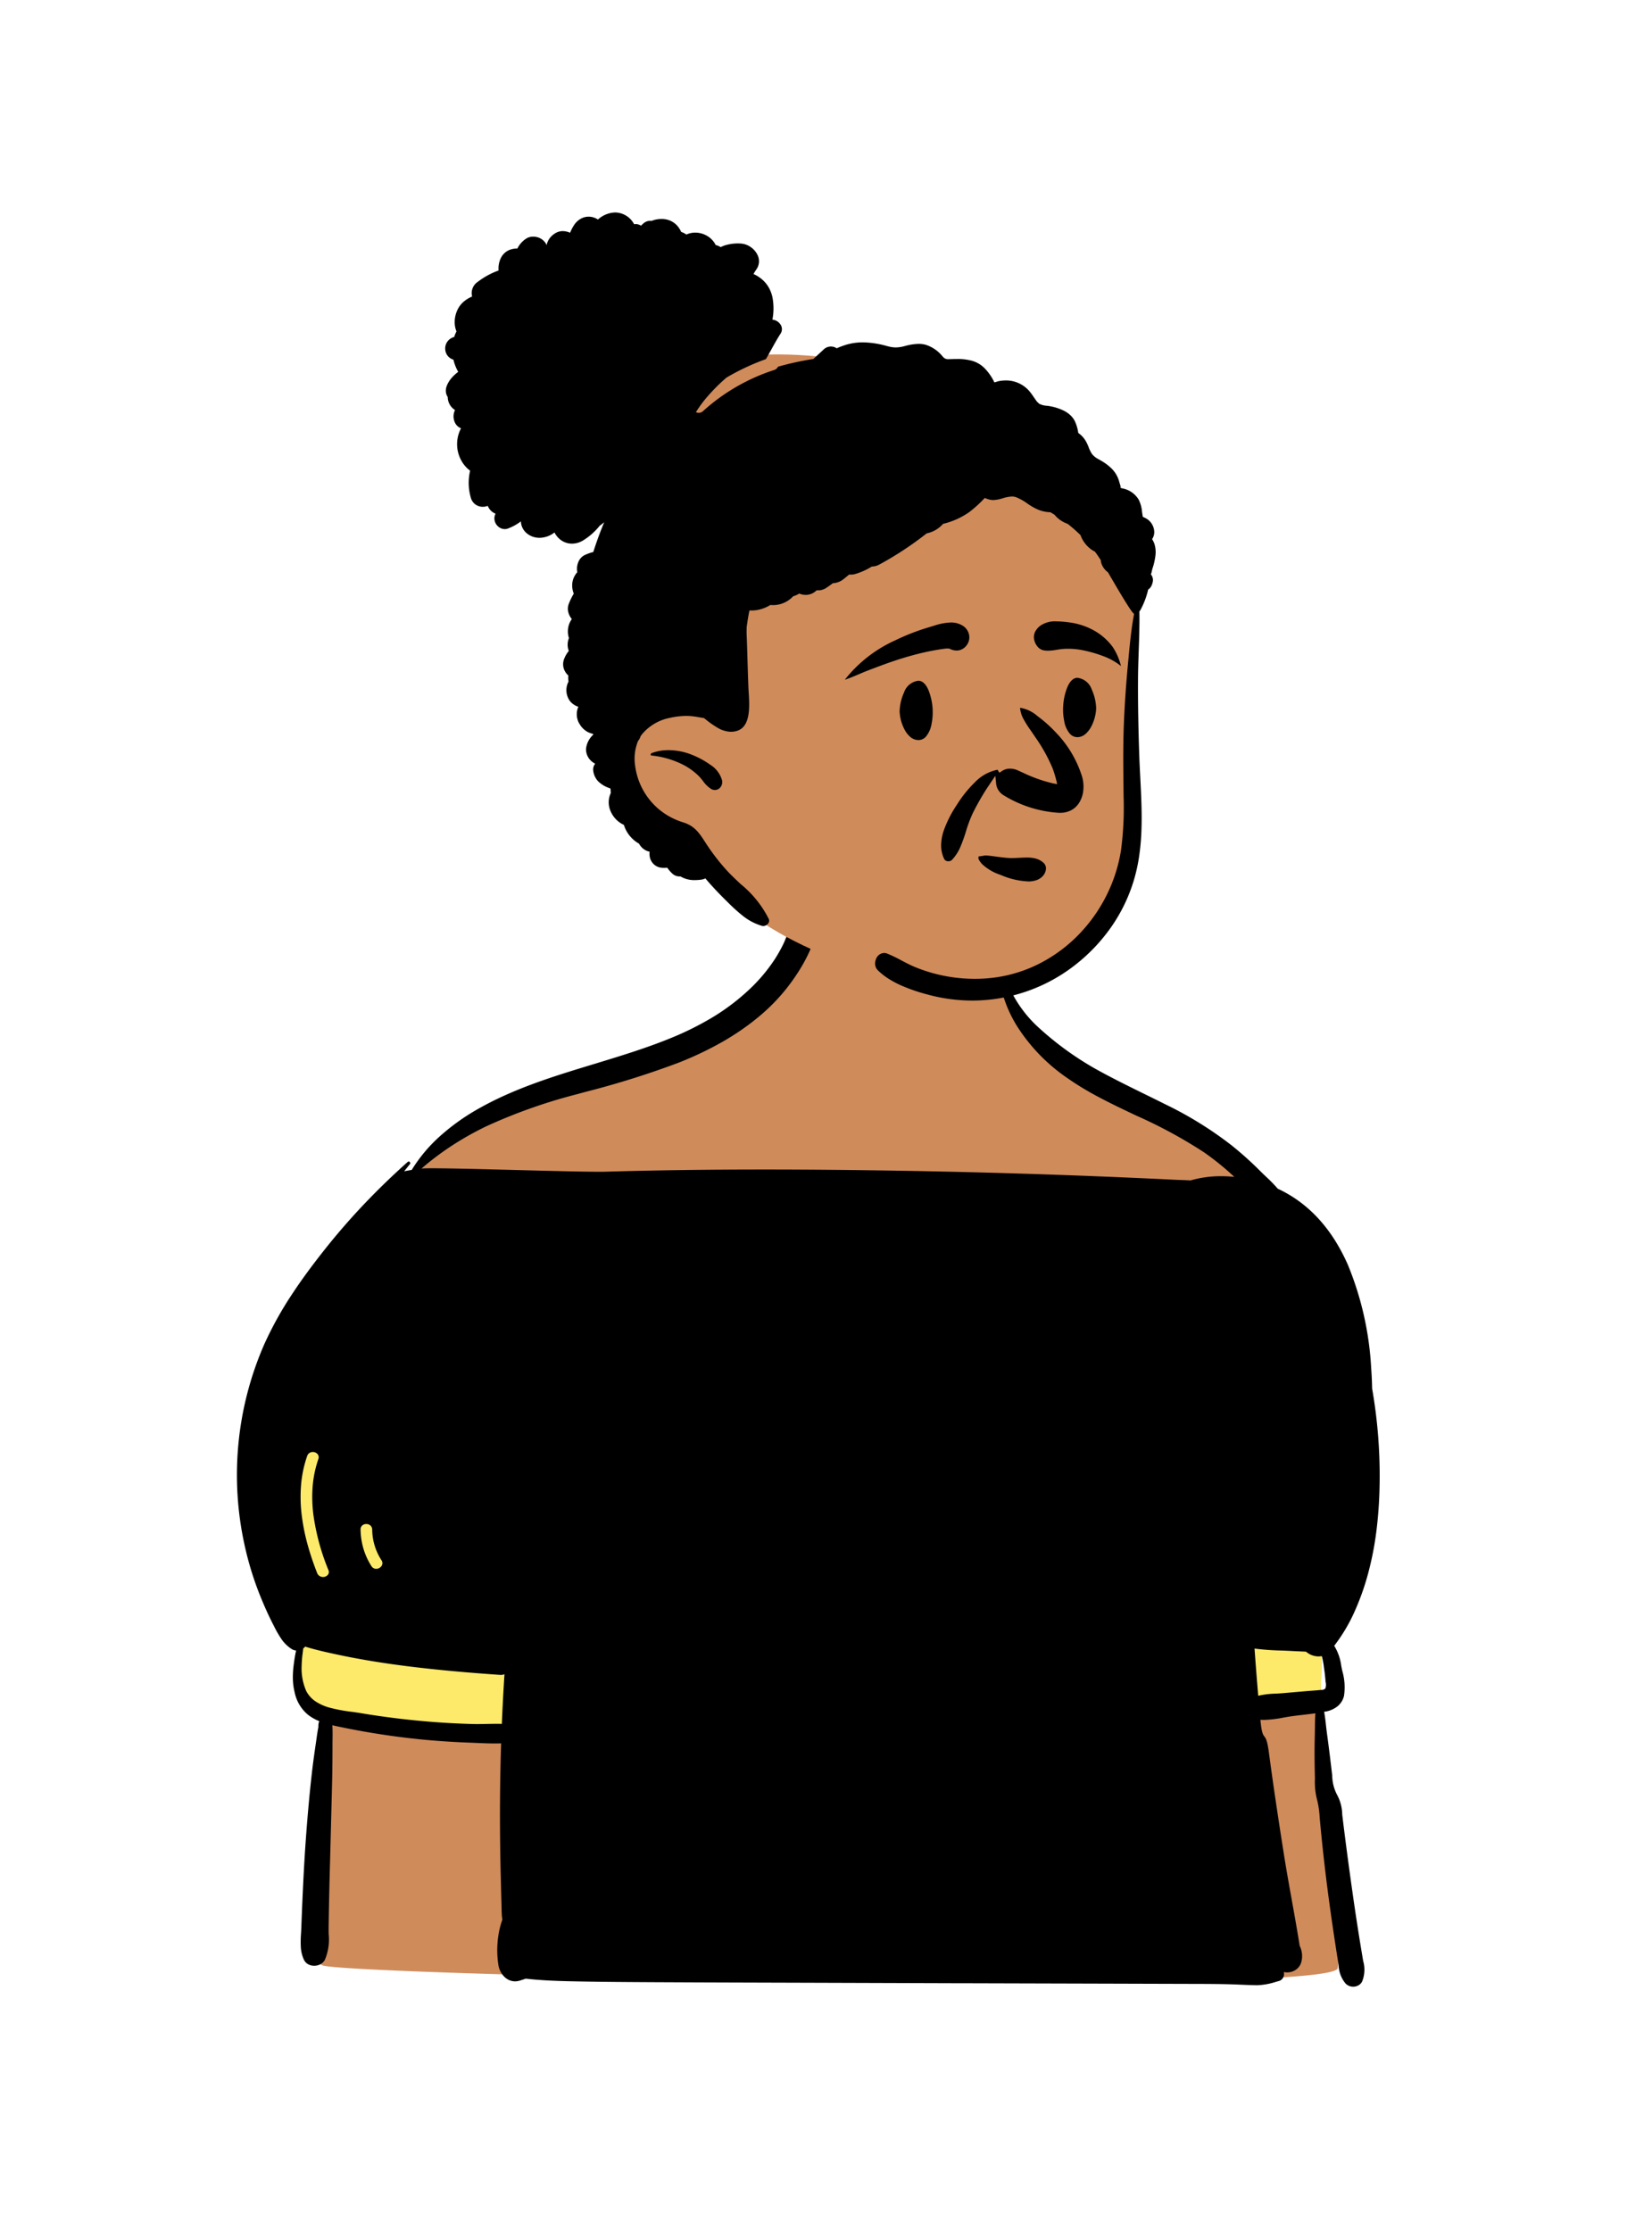 <svg id="peep-70" xmlns="http://www.w3.org/2000/svg" width="240" height="324" viewBox="0 0 240 324">
  <g id="BODY" transform="translate(31.056 135.053)">
    <path id="_Skin" data-name="✋ Skin" d="M157.3,142.745c-.513-4.762-.828-9.557-1.01-14.343s.056-9.619.16-14.4c.212-9.728.556-19.48-.218-29.193a130.27,130.27,0,0,0-5.062-27.116A69.133,69.133,0,0,0,146.4,44.958c-2.135-3.991-5.516-6.648-9.231-9.085-3.955-2.595-7.878-5.239-11.817-7.857-3.307-2.2-9.258-4.757-11.971-7.7-2.855-3.092-3.391-10.757-5.293-14.42C106.236,2.331,100.995,0,96.959,0c-6.68,0-11.741-.341-17.233,5.84-2.74,3.084-.56,6.2-3.432,9.162-2.641,2.722-9.395,5.519-12.8,7.1-4.077,1.891-8.256,3.561-12.5,5.049-4.325,1.517-8.76,2.648-13.109,4.081-4.169,1.373-9.613,7.031-12.85,10.025C22.031,44.041,21.284,43.729,19,47.11,13.976,54.531,8.95,62.037,4.952,70.071c-1.991,4-3.92,8.212-4.642,12.657C-.461,87.469.3,92.05,1.553,96.64c1.272,4.671,5.312,9.118,6.629,13.778.607,2.147-1.475,4.49-.518,6.514a14.9,14.9,0,0,0,1.766,2.791c.528.678,2.589.528,2.856,1.358s-1.221,2.579-1.244,3.447c-.031,1.242-.081,2.484-.122,3.726l-.241,7.343L10.2,150.074a16.48,16.48,0,0,0,.25,4.609,3.342,3.342,0,0,1-.384-.418c-.346-.452-1.081-.069-.787.46a4.9,4.9,0,0,0,2.025,1.951c.963,1.42,146.827,4.593,147.545.44.4-2.33-.33-4.825-.623-7.14C157.926,147.564,157.563,145.163,157.3,142.745Z" transform="translate(4.437 -6.341)" fill="#d08b5b"/>
    <path id="_Top" data-name="👕 Top" d="M0,0,150.654,8.24q.162,1.565.287,3.134c.774,9.713.43,19.465.218,29.193-.028,1.29-.066,2.583-.1,3.879L136.194,46.9,30.542,49.441,4.136,46.288l-1.1-1.9-.759-3.309c.326-1.358.983-2.764.607-4.1-.11-.388-.238-.774-.382-1.16l.136-2.655Z" transform="translate(9.731 67.093)" fill="#fdea6b"/>
    <path id="_Ink" data-name="🖍 Ink" d="M162.183,155.6a1.57,1.57,0,0,1-1.11-.432,4.294,4.294,0,0,1-1.026-2.635v0c-.02-.135-.041-.274-.064-.412-.157-.974-.308-1.942-.45-2.877-.32-2.092-.62-4.169-.892-6.176-.529-3.9-.985-7.949-1.356-12.032a13.326,13.326,0,0,0-.416-2.734,10.338,10.338,0,0,1-.273-2.934c-.064-2.511-.07-4.43-.021-6.224.01-.358.014-.728.018-1.086.008-.709.016-1.443.069-2.162-.613.084-1.237.157-1.84.228-.46.054-.937.11-1.409.171-.444.058-.9.138-1.376.222a16.947,16.947,0,0,1-2.853.338c-.177,0-.349-.006-.512-.019.177,1.89.372,2.147.578,2.418s.423.558.664,2.38c.568,4.263,1.236,8.791,2.165,14.682.354,2.244.763,4.519,1.159,6.719v.006c.391,2.171.794,4.415,1.145,6.628v0a3.4,3.4,0,0,1,.335,1.19,3.212,3.212,0,0,1-.123,1.234,1.941,1.941,0,0,1-.8,1.064,2.242,2.242,0,0,1-1.228.367,2.12,2.12,0,0,1-.491-.057,1.151,1.151,0,0,1-.084.787,1,1,0,0,1-.643.524l-.389.108a10.042,10.042,0,0,1-2.751.5h-.095c-.706-.011-1.426-.042-2.121-.071h-.02l-.808-.034c-2-.077-4.041-.082-6.012-.088h-.307l-6.109-.018h-.035l-6.076-.018-21.318-.06-.942,0L82.6,155.027l-1.993-.006c-6.523-.019-13.268-.038-19.915-.073-3.774-.019-7.467-.042-11.165-.114-2.572-.049-5.088-.116-7.58-.4-.294.1-.565.188-.828.271a2.411,2.411,0,0,1-.726.116,2.109,2.109,0,0,1-.925-.212,2.434,2.434,0,0,1-.743-.565,3.174,3.174,0,0,1-.779-1.758A13.915,13.915,0,0,1,38.2,147c.1-.4.222-.786.351-1.152a4.52,4.52,0,0,1-.076-.569c-.029-.429-.038-.87-.047-1.3v0c0-.191-.008-.389-.014-.583-.028-.929-.051-1.873-.073-2.785-.011-.455-.022-.926-.035-1.393-.066-2.657-.1-5.33-.106-7.944-.006-3.7.051-7.4.169-11.011-.3.011-.6.016-.932.016-.877,0-1.766-.039-2.625-.076h0c-.347-.015-.706-.031-1.055-.043-2.039-.074-4.114-.205-6.167-.391a110.666,110.666,0,0,1-12.158-1.8l-.236-.048h0c-.443-.09-.9-.184-1.35-.29.048.676.039,1.364.03,2.03v0c0,.2-.006.408-.007.608q0,.424,0,.848v0c-.006,1.228-.012,2.5-.036,3.747-.038,1.868-.088,3.763-.137,5.6v.008c-.028,1.041-.056,2.117-.082,3.176-.029,1.175-.061,2.365-.093,3.515v0c-.049,1.794-.1,3.65-.138,5.475-.031,1.448-.057,2.927-.076,4.4,0,.308,0,.626.007.933a7.634,7.634,0,0,1-.548,3.725,1.54,1.54,0,0,1-.655.644,1.938,1.938,0,0,1-.9.219,1.811,1.811,0,0,1-.868-.213,1.446,1.446,0,0,1-.619-.65,5.117,5.117,0,0,1-.458-1.882,15.8,15.8,0,0,1,.032-1.957v0c.015-.268.031-.544.041-.815.064-1.721.125-3.227.188-4.605.157-3.479.323-6.337.524-9,.248-3.295.522-6.235.837-8.989.172-1.509.393-3.029.606-4.5.021-.142.042-.292.061-.424.077-.54.157-1.1.266-1.645a1.873,1.873,0,0,1,.125-.842,6.779,6.779,0,0,1-1.622-.919,5.7,5.7,0,0,1-1.958-3.3,8.7,8.7,0,0,1-.254-2.045,13.764,13.764,0,0,1,.14-2.059c.09-.657.183-1.3.332-1.938A1.3,1.3,0,0,1,8,106.6a5.145,5.145,0,0,1-1.551-1.489,15.492,15.492,0,0,1-1.082-1.88l0,0-.088-.17c-.605-1.173-1.178-2.422-1.751-3.817A46.051,46.051,0,0,1,1.1,91.485,47.313,47.313,0,0,1,3.978,62.257,51.455,51.455,0,0,1,8,55.02c1.357-2.063,2.915-4.186,4.9-6.683,1.771-2.223,3.681-4.412,5.675-6.506,1.948-2.045,4.037-4.062,6.209-6a.236.236,0,0,1,.157-.065.225.225,0,0,1,.2.132.233.233,0,0,1-.036.255c-.253.313-.523.651-.824,1.031.377-.078.747-.146,1.1-.2a22.118,22.118,0,0,1,4.285-5.062,31.559,31.559,0,0,1,5.421-3.836c1.267-.718,2.589-1.381,4.04-2.028,1.293-.576,2.66-1.126,4.179-1.681,2.822-1.03,5.755-1.921,8.591-2.783,3.657-1.111,7.437-2.259,11.024-3.719A44.016,44.016,0,0,0,68.8,14.987,31.651,31.651,0,0,0,74.069,11.1a24.28,24.28,0,0,0,4.012-4.652,21.123,21.123,0,0,0,1.51-2.746c.166-.368.309-.748.448-1.116h0A11.657,11.657,0,0,1,80.816.828,1.636,1.636,0,0,1,82.271,0a1.852,1.852,0,0,1,1.315.538A1.589,1.589,0,0,1,84.045,1.7a7.668,7.668,0,0,1-.268,1.833,12.061,12.061,0,0,1-.652,1.815,24.3,24.3,0,0,1-1.873,3.32,27.346,27.346,0,0,1-4.914,5.607,34.482,34.482,0,0,1-2.816,2.2c-.938.66-1.942,1.3-2.984,1.894a49.331,49.331,0,0,1-6.361,3.03,128.55,128.55,0,0,1-13.538,4.248l-.065.018-1.051.288a78.068,78.068,0,0,0-13.321,4.7,44.544,44.544,0,0,0-4.921,2.762,41.047,41.047,0,0,0-4.48,3.369c.234-.027.738-.04,1.542-.04,2.463,0,7.362.128,12.1.252h.023c4.746.124,9.653.253,12.124.253.422,0,.768,0,1.029-.011,7.3-.212,14.835-.314,23.031-.314,6.513,0,13.375.066,20.978.2,7.228.128,14.593.323,21.889.581,3.586.126,7.234.272,11.153.446,2.029.09,3.817.173,5.468.256.328.016.66.028.981.039.462.017.94.034,1.408.062a15.737,15.737,0,0,1,4.457-.614,18.817,18.817,0,0,1,1.9.1,39.517,39.517,0,0,0-4.46-3.608,69.826,69.826,0,0,0-9.8-5.3c-1.757-.832-3.574-1.692-5.318-2.617a43.547,43.547,0,0,1-5.058-3.089,26.114,26.114,0,0,1-6.832-7.122,18.664,18.664,0,0,1-2.076-4.463,15.109,15.109,0,0,1-.674-4.889.175.175,0,0,1,.181-.166.146.146,0,0,1,.149.121,17.522,17.522,0,0,0,2.03,5.218,17.985,17.985,0,0,0,3.543,4.333,45.366,45.366,0,0,0,8.03,5.829c2.387,1.337,4.88,2.561,7.292,3.745h0c.969.476,1.971.967,2.953,1.46a54.116,54.116,0,0,1,9.615,5.943,50.385,50.385,0,0,1,4.27,3.838c.235.234.483.47.745.719a21.675,21.675,0,0,1,1.724,1.767c.039.016.08.034.118.053a18.46,18.46,0,0,1,3.325,2.029,19.406,19.406,0,0,1,2.755,2.583,22.488,22.488,0,0,1,2.235,3.035,27.55,27.55,0,0,1,1.765,3.383,45.766,45.766,0,0,1,3.37,14.944c.073.985.12,1.993.14,3a73.454,73.454,0,0,1,1.079,14.341,61.862,61.862,0,0,1-.447,6.252,45.744,45.744,0,0,1-1.188,6.151,36.822,36.822,0,0,1-1.952,5.544,24.535,24.535,0,0,1-3,5.063,7.282,7.282,0,0,1,1.022,2.914l0,.009c.027.137.053.266.08.393.023.11.046.219.071.334v0a8.463,8.463,0,0,1,.248,3.628,2.769,2.769,0,0,1-.992,1.549,3.884,3.884,0,0,1-1.713.733l-.022,0c-.051.009-.1.018-.155.026.116.668.2,1.355.271,2.019v.008c.045.39.091.794.144,1.18.284,2.05.524,4.083.756,6.05a6.164,6.164,0,0,0,.725,2.837,6.186,6.186,0,0,1,.729,2.834c.438,3.642.954,7.537,1.578,11.905.285,2,.6,4.072.936,6.163.127.787.3,1.826.473,2.872.018.109.037.217.055.321v0a4.519,4.519,0,0,1-.151,2.974,1.244,1.244,0,0,1-.533.559A1.557,1.557,0,0,1,162.183,155.6ZM9.9,106.209a1.306,1.306,0,0,1-.283.268c-.024.239-.054.482-.083.717v0a15.182,15.182,0,0,0-.147,1.81,8.136,8.136,0,0,0,.67,3.66,4.084,4.084,0,0,0,1.394,1.532,7.046,7.046,0,0,0,1.963.871,23.1,23.1,0,0,0,3.268.614c.439.06.853.117,1.24.183,3.5.589,7.1,1.026,10.69,1.3,1.8.138,3.667.233,5.552.285.231.006.473.009.739.009.462,0,.934-.009,1.391-.018h.012c.455-.009.925-.018,1.388-.018.281,0,.535,0,.778.01.1-2.425.229-4.852.382-7.213a1.246,1.246,0,0,1-.5.1c-.037,0-.075,0-.113,0-4.29-.3-9.947-.746-15.67-1.551-2.786-.391-5.435-.853-7.872-1.372C13.208,107.076,11.512,106.717,9.9,106.209Zm137.922.285c.171,2.369.351,4.675.537,6.856a12.485,12.485,0,0,1,2.554-.311c.34-.018.692-.037,1.027-.066l3.566-.31c.237-.02.482-.037.7-.053h0c.391-.028.795-.057,1.188-.1.041,0,.084-.008.13-.012h0a.743.743,0,0,0,.588-.214,1.638,1.638,0,0,0,.039-.929v0c-.011-.083-.02-.155-.024-.213-.042-.549-.1-1.1-.184-1.644q-.018-.125-.036-.252l0-.021a13,13,0,0,0-.251-1.407,1.906,1.906,0,0,0-.075-.233,2.281,2.281,0,0,1-.479.05,2.82,2.82,0,0,1-1.8-.688c-.327-.017-.66-.032-.982-.046h0c-.373-.016-.759-.034-1.137-.055-.5-.028-1.013-.047-1.512-.066h0a35.93,35.93,0,0,1-3.846-.284ZM11.011,77.948a.837.837,0,0,0-.821.58A17.187,17.187,0,0,0,9.3,82.783a21.753,21.753,0,0,0,.1,4.339,29.518,29.518,0,0,0,.858,4.294,40.345,40.345,0,0,0,1.387,4.118.879.879,0,0,0,.846.566.888.888,0,0,0,.737-.352.68.68,0,0,0,.046-.664,32.981,32.981,0,0,1-2.172-7.963,20.3,20.3,0,0,1-.121-4.1,16.023,16.023,0,0,1,.832-4.039.726.726,0,0,0-.073-.678A.9.9,0,0,0,11.011,77.948Zm7.767,10.458a.865.865,0,0,0-.618.242.777.777,0,0,0-.212.574,10.4,10.4,0,0,0,.417,2.759,9.936,9.936,0,0,0,1.159,2.537.805.805,0,0,0,.693.393.947.947,0,0,0,.814-.47.735.735,0,0,0-.048-.776,8.339,8.339,0,0,1-1.345-4.443.793.793,0,0,0-.275-.612A.9.9,0,0,0,18.777,88.406Z" transform="translate(3.379 -2.132)"/>
  </g>
  <g id="HEAD" transform="translate(78.592 38.043)">
    <path id="_Skin-2" data-name="✋ Skin" d="M21.411.07C53.365-1.5,75.046,23.758,75.979,33.833c.647,6.993.208,16.319.208,22.568,0,3.19,1.605,12.885-.208,17.534-4.037,10.347-8.6,18.453-21.233,18.453s-31.9-6.566-38.514-15.034C15.024,75.807.017,64.489.017,55.593.017,36.613-1.39,1.195,21.411.07Z" transform="translate(10.104 13.428)" fill="#d08b5b"/>
    <path id="_Ink-2" data-name="🖍 Ink" d="M76.587,114.453a24.906,24.906,0,0,1-6.448-.861l-.268-.073a24.956,24.956,0,0,1-3.759-1.321,13.921,13.921,0,0,1-1.765-.957,9.2,9.2,0,0,1-1.512-1.206,1.3,1.3,0,0,1-.367-.768,1.666,1.666,0,0,1,.119-.841,1.311,1.311,0,0,1,1.175-.886,1.266,1.266,0,0,1,.468.094,21.958,21.958,0,0,1,2.073,1c.611.322,1.242.654,1.892.927a22.989,22.989,0,0,0,8.723,1.737,21.887,21.887,0,0,0,2.982-.2,20.287,20.287,0,0,0,6.645-2.127,21.632,21.632,0,0,0,5.5-4.114,22.7,22.7,0,0,0,4-5.622,22.451,22.451,0,0,0,2.141-6.651,47.431,47.431,0,0,0,.368-7.829l-.03-2.864c-.021-2.168-.035-4.689.056-7.187.106-2.932.309-5.951.62-9.23l.152-1.6c.164-1.7.369-3.682.732-5.594h0c-.277,0-2.3-3.435-3.794-6.019a2.63,2.63,0,0,1-.992-1.4,2.163,2.163,0,0,1-.057-.368c-.274-.432-.564-.853-.862-1.251l-.066-.03c-.051-.023-.09-.042-.114-.056a4.141,4.141,0,0,1-.9-.7,4.433,4.433,0,0,1-.689-.908,4.3,4.3,0,0,1-.316-.692A22.39,22.39,0,0,0,90.6,45.354l-.1-.077-.077-.059a4.256,4.256,0,0,1-1.9-1.319c-.2-.124-.4-.248-.609-.368a4.956,4.956,0,0,1-1.839-.4,8.68,8.68,0,0,1-1.5-.865,8,8,0,0,0-1.6-.9,1.824,1.824,0,0,0-.652-.113,4.938,4.938,0,0,0-1.316.253l-.015,0a5.009,5.009,0,0,1-1.359.257,2.21,2.21,0,0,1-.315-.022,3.2,3.2,0,0,1-.927-.284,17.735,17.735,0,0,1-2.269,2.064,11.067,11.067,0,0,1-3.794,1.7A4.285,4.285,0,0,1,69.955,46.6a48.39,48.39,0,0,1-6.839,4.505,2.359,2.359,0,0,1-1.138.316,9.655,9.655,0,0,1-2.452,1.094,2.013,2.013,0,0,1-.562.079,2.227,2.227,0,0,1-.269-.017l-.756.617a2.688,2.688,0,0,1-1.624.648c-.313.24-.645.474-1.014.716a2.142,2.142,0,0,1-1.18.322c-.054,0-.109,0-.164-.005a2.222,2.222,0,0,1-1.579.661,2.426,2.426,0,0,1-.935-.191c-.124.073-.236.132-.353.187a3.926,3.926,0,0,1-.541.209,3.992,3.992,0,0,1-2.919,1.281,3.887,3.887,0,0,1-.389-.02,5.536,5.536,0,0,1-1.331.594,5.026,5.026,0,0,1-1.42.209c-.1,0-.2,0-.293-.009-.153.773-.286,1.566-.4,2.426l-.011.594c0,.1,0,.173,0,.221v.02c.052,1.321.093,2.665.132,3.964v.006c.038,1.262.078,2.566.128,3.849l.009.206c.009.186.022.384.035.594v0c.1,1.659.246,3.932-.8,5.053a2.057,2.057,0,0,1-.739.5,2.808,2.808,0,0,1-1.05.184h-.106a3.988,3.988,0,0,1-1.827-.583,13.294,13.294,0,0,1-1.62-1.124l-.136-.107-.227-.178c-.257-.033-.517-.078-.768-.121a10.669,10.669,0,0,0-1.4-.177c-.115,0-.232-.006-.349-.006a10.646,10.646,0,0,0-2.381.272,7.013,7.013,0,0,0-4.065,2.352c-.078.1-.157.209-.249.349a1.842,1.842,0,0,1-.356.662,6.783,6.783,0,0,0-.429,3.56,9.928,9.928,0,0,0,3.5,6.395,10.174,10.174,0,0,0,3.35,1.823l.126.04c1.7.531,2.357,1.557,3.272,2.977l.029.045A30.26,30.26,0,0,0,40.8,95.427c.65.725,1.4,1.425,2.117,2.1a15.488,15.488,0,0,1,4.094,5.079.647.647,0,0,1-.069.621.928.928,0,0,1-.74.4.7.7,0,0,1-.188-.025,8.08,8.08,0,0,1-2.7-1.395,24.576,24.576,0,0,1-2.277-2.049l0,0-.178-.174C39.72,98.868,38.719,97.8,37.8,96.715a2.192,2.192,0,0,1-.656.185,7.083,7.083,0,0,1-.866.056,3.9,3.9,0,0,1-2.106-.536c-.043,0-.087.006-.13.006a1.543,1.543,0,0,1-1.031-.4,5.154,5.154,0,0,1-.759-.872c-.177.016-.329.023-.467.023a2.9,2.9,0,0,1-.479-.036,1.21,1.21,0,0,1-.419-.116,1.837,1.837,0,0,1-.681-.47,1.946,1.946,0,0,1-.445-.8,2.318,2.318,0,0,1-.066-.92,2.175,2.175,0,0,1-.251-.068,2.261,2.261,0,0,1-1.283-1.1,4.8,4.8,0,0,1-1.29-1.066,4.64,4.64,0,0,1-.911-1.66,3.94,3.94,0,0,1-.551-.311A3.856,3.856,0,0,1,24,86.884a3.2,3.2,0,0,1-.086-2.218l.017-.047c.024-.065.07-.18.127-.311l0-.02c-.008-.1-.015-.2-.021-.3l-.017-.317-.254-.108a4.234,4.234,0,0,1-1.553-.96,2.719,2.719,0,0,1-.719-1.652,1.256,1.256,0,0,1,.263-.848V80.03c-.089-.046-.166-.09-.229-.13a2.341,2.341,0,0,1-.809-.884,2.238,2.238,0,0,1-.257-1.167,3.272,3.272,0,0,1,.919-1.891l.132-.154.025-.028.012-.014-.306-.1a2.908,2.908,0,0,1-.512-.2,2.982,2.982,0,0,1-1.2-1.159l-.019-.03c-.032-.05-.065-.1-.094-.155a2.734,2.734,0,0,1-.166-2.1,2.084,2.084,0,0,1,.094-.228,2.661,2.661,0,0,1-1.185-.785,2.673,2.673,0,0,1-.243-2.884,2.945,2.945,0,0,1-.029-.868,2.356,2.356,0,0,1-.7-1.141,2.121,2.121,0,0,1,.082-1.259,4.278,4.278,0,0,1,.683-1.176,2.57,2.57,0,0,1,.02-1.864,3.186,3.186,0,0,1-.152-.939,3.1,3.1,0,0,1,.149-.992,3.191,3.191,0,0,1,.422-.836,2.559,2.559,0,0,1-.521-1.041,1.951,1.951,0,0,1,.077-1.154,9.6,9.6,0,0,1,.729-1.5,3.062,3.062,0,0,1-.23-1.182,2.813,2.813,0,0,1,.2-1.069,3.044,3.044,0,0,1,.544-.86,2.541,2.541,0,0,1,.136-1.441,1.938,1.938,0,0,1,.936-1.048,7.359,7.359,0,0,1,1.25-.444c.192-.6.379-1.157.571-1.7.3-.855.646-1.737,1.013-2.62a6.879,6.879,0,0,1-.648.5,9.329,9.329,0,0,1-2.44,2.156,3.127,3.127,0,0,1-1.587.453,2.757,2.757,0,0,1-1.475-.425,2.99,2.99,0,0,1-1.07-1.2,3.632,3.632,0,0,1-2.166.777,3.113,3.113,0,0,1-.364-.022,2.858,2.858,0,0,1-1.439-.585,2.36,2.36,0,0,1-.845-1.293,2.192,2.192,0,0,1-.064-.49,7.36,7.36,0,0,1-1.933,1.057,1.333,1.333,0,0,1-.416.067,1.469,1.469,0,0,1-.983-.4,1.565,1.565,0,0,1-.506-.943,1.469,1.469,0,0,1,.154-.9l-.087-.034-.043-.019a1.955,1.955,0,0,1-1-1.078,2,2,0,0,1-.725.137A1.829,1.829,0,0,1,4.4,42.411a1.789,1.789,0,0,1-.674-.973A7.737,7.737,0,0,1,3.62,37.5,4.521,4.521,0,0,1,2.327,36,4.913,4.913,0,0,1,2.3,31.345a1.644,1.644,0,0,1-.945-.969,2.1,2.1,0,0,1,.07-1.684A2.257,2.257,0,0,1,.367,26.8,1.634,1.634,0,0,1,.1,26.067a1.9,1.9,0,0,1,.125-.876,3.912,3.912,0,0,1,.678-1.128,5.856,5.856,0,0,1,.989-.916,6.592,6.592,0,0,1-.7-1.773A1.639,1.639,0,0,1,.016,19.981,1.7,1.7,0,0,1,.31,18.766a1.74,1.74,0,0,1,.994-.682,5.337,5.337,0,0,1,.335-.814,3.563,3.563,0,0,1-.256-1.563,4.2,4.2,0,0,1,.431-1.63A3.541,3.541,0,0,1,2.7,12.942a4.73,4.73,0,0,1,1.213-.736,1.959,1.959,0,0,1,.833-2.143,11.112,11.112,0,0,1,3.01-1.637A3.473,3.473,0,0,1,8.093,6.6a2.406,2.406,0,0,1,1.351-1.2,3.021,3.021,0,0,1,1.022-.161h.018a3.654,3.654,0,0,1,1.248-1.422,1.739,1.739,0,0,1,1.025-.3,2.11,2.11,0,0,1,1.882,1.018l.023.049c.015.033.03.065.045.1v0l.028.059a2.505,2.505,0,0,1,.673-1.266,2.75,2.75,0,0,1,.829-.592,2.064,2.064,0,0,1,.842-.179,2.739,2.739,0,0,1,1.066.239,6.141,6.141,0,0,1,.612-1.165A2.759,2.759,0,0,1,19.718.9,2.32,2.32,0,0,1,20.837.611a2.458,2.458,0,0,1,1.35.412A4.005,4.005,0,0,1,23.63.185,3.756,3.756,0,0,1,24.747,0a3.174,3.174,0,0,1,2.7,1.708,1.268,1.268,0,0,1,.246-.025A1.309,1.309,0,0,1,28,1.722c.056.014.2.069.256.092a1.327,1.327,0,0,1,.191.1l.035-.019a2.763,2.763,0,0,1,.435-.4,1.44,1.44,0,0,1,.843-.283,1.393,1.393,0,0,1,.2.015l.158-.058A3.99,3.99,0,0,1,31.438.943a3.14,3.14,0,0,1,1.315.276,2.928,2.928,0,0,1,1.092.868,3.67,3.67,0,0,1,.442.74,2.775,2.775,0,0,1,.753.38,2.78,2.78,0,0,1,.5-.181,3.213,3.213,0,0,1,.8-.1,3.431,3.431,0,0,1,2.05.7,3.141,3.141,0,0,1,.905,1.1,2.491,2.491,0,0,1,.73.308,4.077,4.077,0,0,1,.61-.257,6.381,6.381,0,0,1,1.88-.279c.161,0,.324.006.484.018a2.824,2.824,0,0,1,1.39.512,2.95,2.95,0,0,1,.973,1.117,2.057,2.057,0,0,1-.152,2.122l-.035.051a6.142,6.142,0,0,0-.386.622,4.956,4.956,0,0,1,1.163.713,4.5,4.5,0,0,1,1.045,1.227,4.994,4.994,0,0,1,.545,1.437,8.561,8.561,0,0,1,.011,3.16l-.014.088h0a1.589,1.589,0,0,1,1.249.837,1.175,1.175,0,0,1-.05,1.167l-.027.044c-.467.723-.9,1.508-1.32,2.267-.258.467-.525.95-.8,1.418a33.569,33.569,0,0,0-5.723,2.681,26.257,26.257,0,0,0-3.144,3.2A18.314,18.314,0,0,0,36.423,29a.949.949,0,0,0,.414.1.918.918,0,0,0,.63-.261,28.445,28.445,0,0,1,10.328-5.964.93.93,0,0,0,.554-.476,41.637,41.637,0,0,1,5.14-1.121c.239-.229.489-.456.729-.676h0c.239-.219.487-.444.724-.671a1.526,1.526,0,0,1,1.938-.207c.272-.124.555-.237.865-.346l.182-.062.1-.034c.041-.015.084-.03.126-.043a8.5,8.5,0,0,1,2.527-.376,13.363,13.363,0,0,1,3.372.5l.256.067a4.424,4.424,0,0,0,1.153.169,5.075,5.075,0,0,0,1.272-.189l.1-.026a7.878,7.878,0,0,1,1.944-.3,3.894,3.894,0,0,1,1.025.129,5.106,5.106,0,0,1,2.408,1.636l.07.075a.958.958,0,0,0,.85.381h.093l.458-.013c.247-.007.45-.01.641-.01a7.757,7.757,0,0,1,2.174.247,4.154,4.154,0,0,1,1.9,1.127,7.6,7.6,0,0,1,1.3,1.836l.045.1c.015.033.029.061.039.08a2.78,2.78,0,0,0,.368-.1,2.479,2.479,0,0,1,.244-.072,5.658,5.658,0,0,1,1.076-.108,4.477,4.477,0,0,1,3.587,1.793c.137.168.312.425.483.673.16.233.324.473.458.643a3.321,3.321,0,0,1,.275.263,2.7,2.7,0,0,0,1.134.305c.166.02.323.039.472.069a7.554,7.554,0,0,1,2.043.672,4.071,4.071,0,0,1,.871.6,3.223,3.223,0,0,1,.661.852,5.9,5.9,0,0,1,.5,1.629l0,.01.025.122a3.691,3.691,0,0,1,1.115,1.229,6,6,0,0,1,.38.823,4.734,4.734,0,0,0,.509,1.02,2.887,2.887,0,0,0,.976.757l0,0,.169.1.16.094a7.207,7.207,0,0,1,1.625,1.242,4.2,4.2,0,0,1,1,1.776l.035.129c.01.032.023.073.038.119.072.224.18.562.125.638a.036.036,0,0,1-.03.015.087.087,0,0,1-.036-.01,1.7,1.7,0,0,0,.421.131c.079.017.153.034.21.053a3.493,3.493,0,0,1,2.071,1.559,4.709,4.709,0,0,1,.484,1.745v0q.014.1.028.193l.043.275c.011.07.025.147.037.219l.014.074,0,0c.156.068.311.142.46.22a2.336,2.336,0,0,1,1.2,2,1.794,1.794,0,0,1-.315,1.018,3.041,3.041,0,0,1,.356.745,4.016,4.016,0,0,1,.127,1.662,9.5,9.5,0,0,1-.438,1.89c-.029.093-.051.2-.075.309a2.207,2.207,0,0,1-.148.506,1.284,1.284,0,0,1,.3.932,2.241,2.241,0,0,1-.209.718,1.346,1.346,0,0,1-.485.563,11.508,11.508,0,0,1-1.093,2.91,1.153,1.153,0,0,1-.179.256c.035,1.919-.032,3.877-.1,5.77-.048,1.407-.1,2.861-.1,4.286-.017,3.3.043,6.871.183,10.91.037,1.059.093,2.145.146,3.194v0c.126,2.47.257,5.024.171,7.524a34.392,34.392,0,0,1-.317,3.729,24.7,24.7,0,0,1-.8,3.668,23.877,23.877,0,0,1-3.209,6.659,25.493,25.493,0,0,1-5.043,5.4,24.3,24.3,0,0,1-13.9,5.341C77.461,114.441,77.022,114.453,76.587,114.453Zm-37.4-30.579a1.117,1.117,0,0,1-.539-.145,4.205,4.205,0,0,1-1.2-1.167,8.013,8.013,0,0,0-.595-.7,9.557,9.557,0,0,0-2.007-1.511,13.1,13.1,0,0,0-4.866-1.486.135.135,0,0,1-.125-.123.218.218,0,0,1,.125-.22,6.718,6.718,0,0,1,2.463-.436,9.256,9.256,0,0,1,3.261.616l.129.05A12.336,12.336,0,0,1,38.5,80.2a3.917,3.917,0,0,1,1.73,2.3,1.207,1.207,0,0,1-.257.986A1.032,1.032,0,0,1,39.187,83.874Z" transform="translate(-13.914 -7.186)"/>
  </g>
  <g id="FACE" transform="translate(112.183 77.354)">
    <path id="_Ink-3" data-name="🖍 Ink" d="M26.594,37.762a11.015,11.015,0,0,1-3.84-.893l-.265-.1a7.124,7.124,0,0,1-2.454-1.434,2.737,2.737,0,0,1-.561-.732.577.577,0,0,1-.031-.471c.247-.024.48-.056.692-.095l.029-.005a1.6,1.6,0,0,1,.251-.034h.02a6.462,6.462,0,0,1,.806.068l.012,0h.009l.112.014c.222.027.448.058.648.085.611.082,1.243.167,1.884.2.116.006.237.008.369.008.348,0,.708-.02,1.056-.039l.087,0c.329-.018.669-.037,1-.037a4.9,4.9,0,0,1,1.3.145,2.713,2.713,0,0,1,1.145.616,1.078,1.078,0,0,1,.36.818,1.666,1.666,0,0,1-.383,1.014,2.186,2.186,0,0,1-.97.682,3.672,3.672,0,0,1-1.231.2ZM15.039,34.835a.874.874,0,0,1-.111-.007.611.611,0,0,1-.49-.318,4.469,4.469,0,0,1-.445-2.011,6.921,6.921,0,0,1,.361-2.071,16.859,16.859,0,0,1,1.905-3.768l.146-.226a17.314,17.314,0,0,1,2.471-3.046,6.305,6.305,0,0,1,3.308-1.844l.275.438.4-.266A2.039,2.039,0,0,1,24,21.386a2.78,2.78,0,0,1,1.132.254l.755.341A21.166,21.166,0,0,0,30.2,23.514c.11.023.222.045.332.065s.214.038.315.053c-.022-.1-.045-.2-.071-.31l0-.008c-.025-.1-.051-.213-.078-.319s-.058-.217-.09-.335c-.133-.485-.272-.915-.423-1.314a23.775,23.775,0,0,0-2.548-4.577l-.112-.17c-.133-.2-.276-.408-.428-.627l-.013-.019-.049-.071a16.439,16.439,0,0,1-1.042-1.632,4.11,4.11,0,0,1-.537-1.7,4.959,4.959,0,0,1,2.52,1.195l.021.015a19.326,19.326,0,0,1,2.762,2.481A16.023,16.023,0,0,1,34.484,22.6a5.27,5.27,0,0,1,.154,2.018A4.149,4.149,0,0,1,34,26.408a3.046,3.046,0,0,1-1.1,1.01,3.366,3.366,0,0,1-1.611.382c-.065,0-.131,0-.2,0a17.352,17.352,0,0,1-8.079-2.583,2.351,2.351,0,0,1-.706-.715,2.163,2.163,0,0,1-.32-.918l-.12-1.154-.65.961-.2.3,0,.007c-.183.268-.373.546-.549.825a37,37,0,0,0-1.872,3.323,19.3,19.3,0,0,0-.989,2.636l-.018.055a21.978,21.978,0,0,1-.8,2.22,6.339,6.339,0,0,1-1.22,1.88A.727.727,0,0,1,15.039,34.835Zm-4.353-17.6a1.812,1.812,0,0,1-1.177-.456,3.617,3.617,0,0,1-.849-1.1,6.283,6.283,0,0,1-.7-2.585v-.048A7.1,7.1,0,0,1,8.6,10.328a2.513,2.513,0,0,1,2.09-1.707c.563,0,1.062.455,1.444,1.317a8.79,8.79,0,0,1,.631,2.936l0,.088a8.33,8.33,0,0,1-.168,1.946,3.842,3.842,0,0,1-.837,1.855A1.447,1.447,0,0,1,10.686,17.238Zm23.1-.423a1.45,1.45,0,0,1-1.086-.487,3.823,3.823,0,0,1-.84-1.916,8.173,8.173,0,0,1-.148-1.96l.011-.162a8.535,8.535,0,0,1,.647-2.833c.378-.823.868-1.258,1.417-1.258A2.513,2.513,0,0,1,35.876,9.9a7.1,7.1,0,0,1,.637,2.718v.048a6.283,6.283,0,0,1-.7,2.584,3.617,3.617,0,0,1-.849,1.1A1.812,1.812,0,0,1,33.786,16.815ZM0,8.471H0A19.5,19.5,0,0,1,7.32,2.756,32.139,32.139,0,0,1,12.134.878L13.048.6A8.492,8.492,0,0,1,15.4.162a3.167,3.167,0,0,1,1.733.469,2.027,2.027,0,0,1,.92,1.328,1.9,1.9,0,0,1-.371,1.533,1.836,1.836,0,0,1-1.11.711,1.812,1.812,0,0,1-.339.032A2.219,2.219,0,0,1,15.2,3.959c-.151-.011-.268-.017-.358-.017a1.652,1.652,0,0,0-.2.012l-.147.018c-.267.031-.537.073-.768.11-.742.118-1.491.262-2.224.428-1.31.3-2.706.688-4.148,1.166C6.074,6.1,4.8,6.583,3.568,7.052l-.2.076c-.444.169-.892.361-1.326.546l-.016.007c-.659.282-1.34.573-2.025.79ZM40.122,6.489h0a9.126,9.126,0,0,0-2.543-1.429,18.75,18.75,0,0,0-2.827-.831,10.95,10.95,0,0,0-2.357-.252c-.119,0-.241,0-.362.006a9.446,9.446,0,0,0-1.226.142l-.029,0a7.9,7.9,0,0,1-1.257.134,3.548,3.548,0,0,1-.64-.055A1.543,1.543,0,0,1,28,3.668a2.242,2.242,0,0,1-.508-1.1,1.768,1.768,0,0,1,.146-1.045,2.6,2.6,0,0,1,.815-.93A3.77,3.77,0,0,1,30.767,0a14.288,14.288,0,0,1,1.822.145A10.062,10.062,0,0,1,36.158,1.3a8.6,8.6,0,0,1,2.754,2.408,8.7,8.7,0,0,1,1.2,2.747l.01.032Z" transform="translate(10.552 12.887)"/>
  </g>
</svg>
